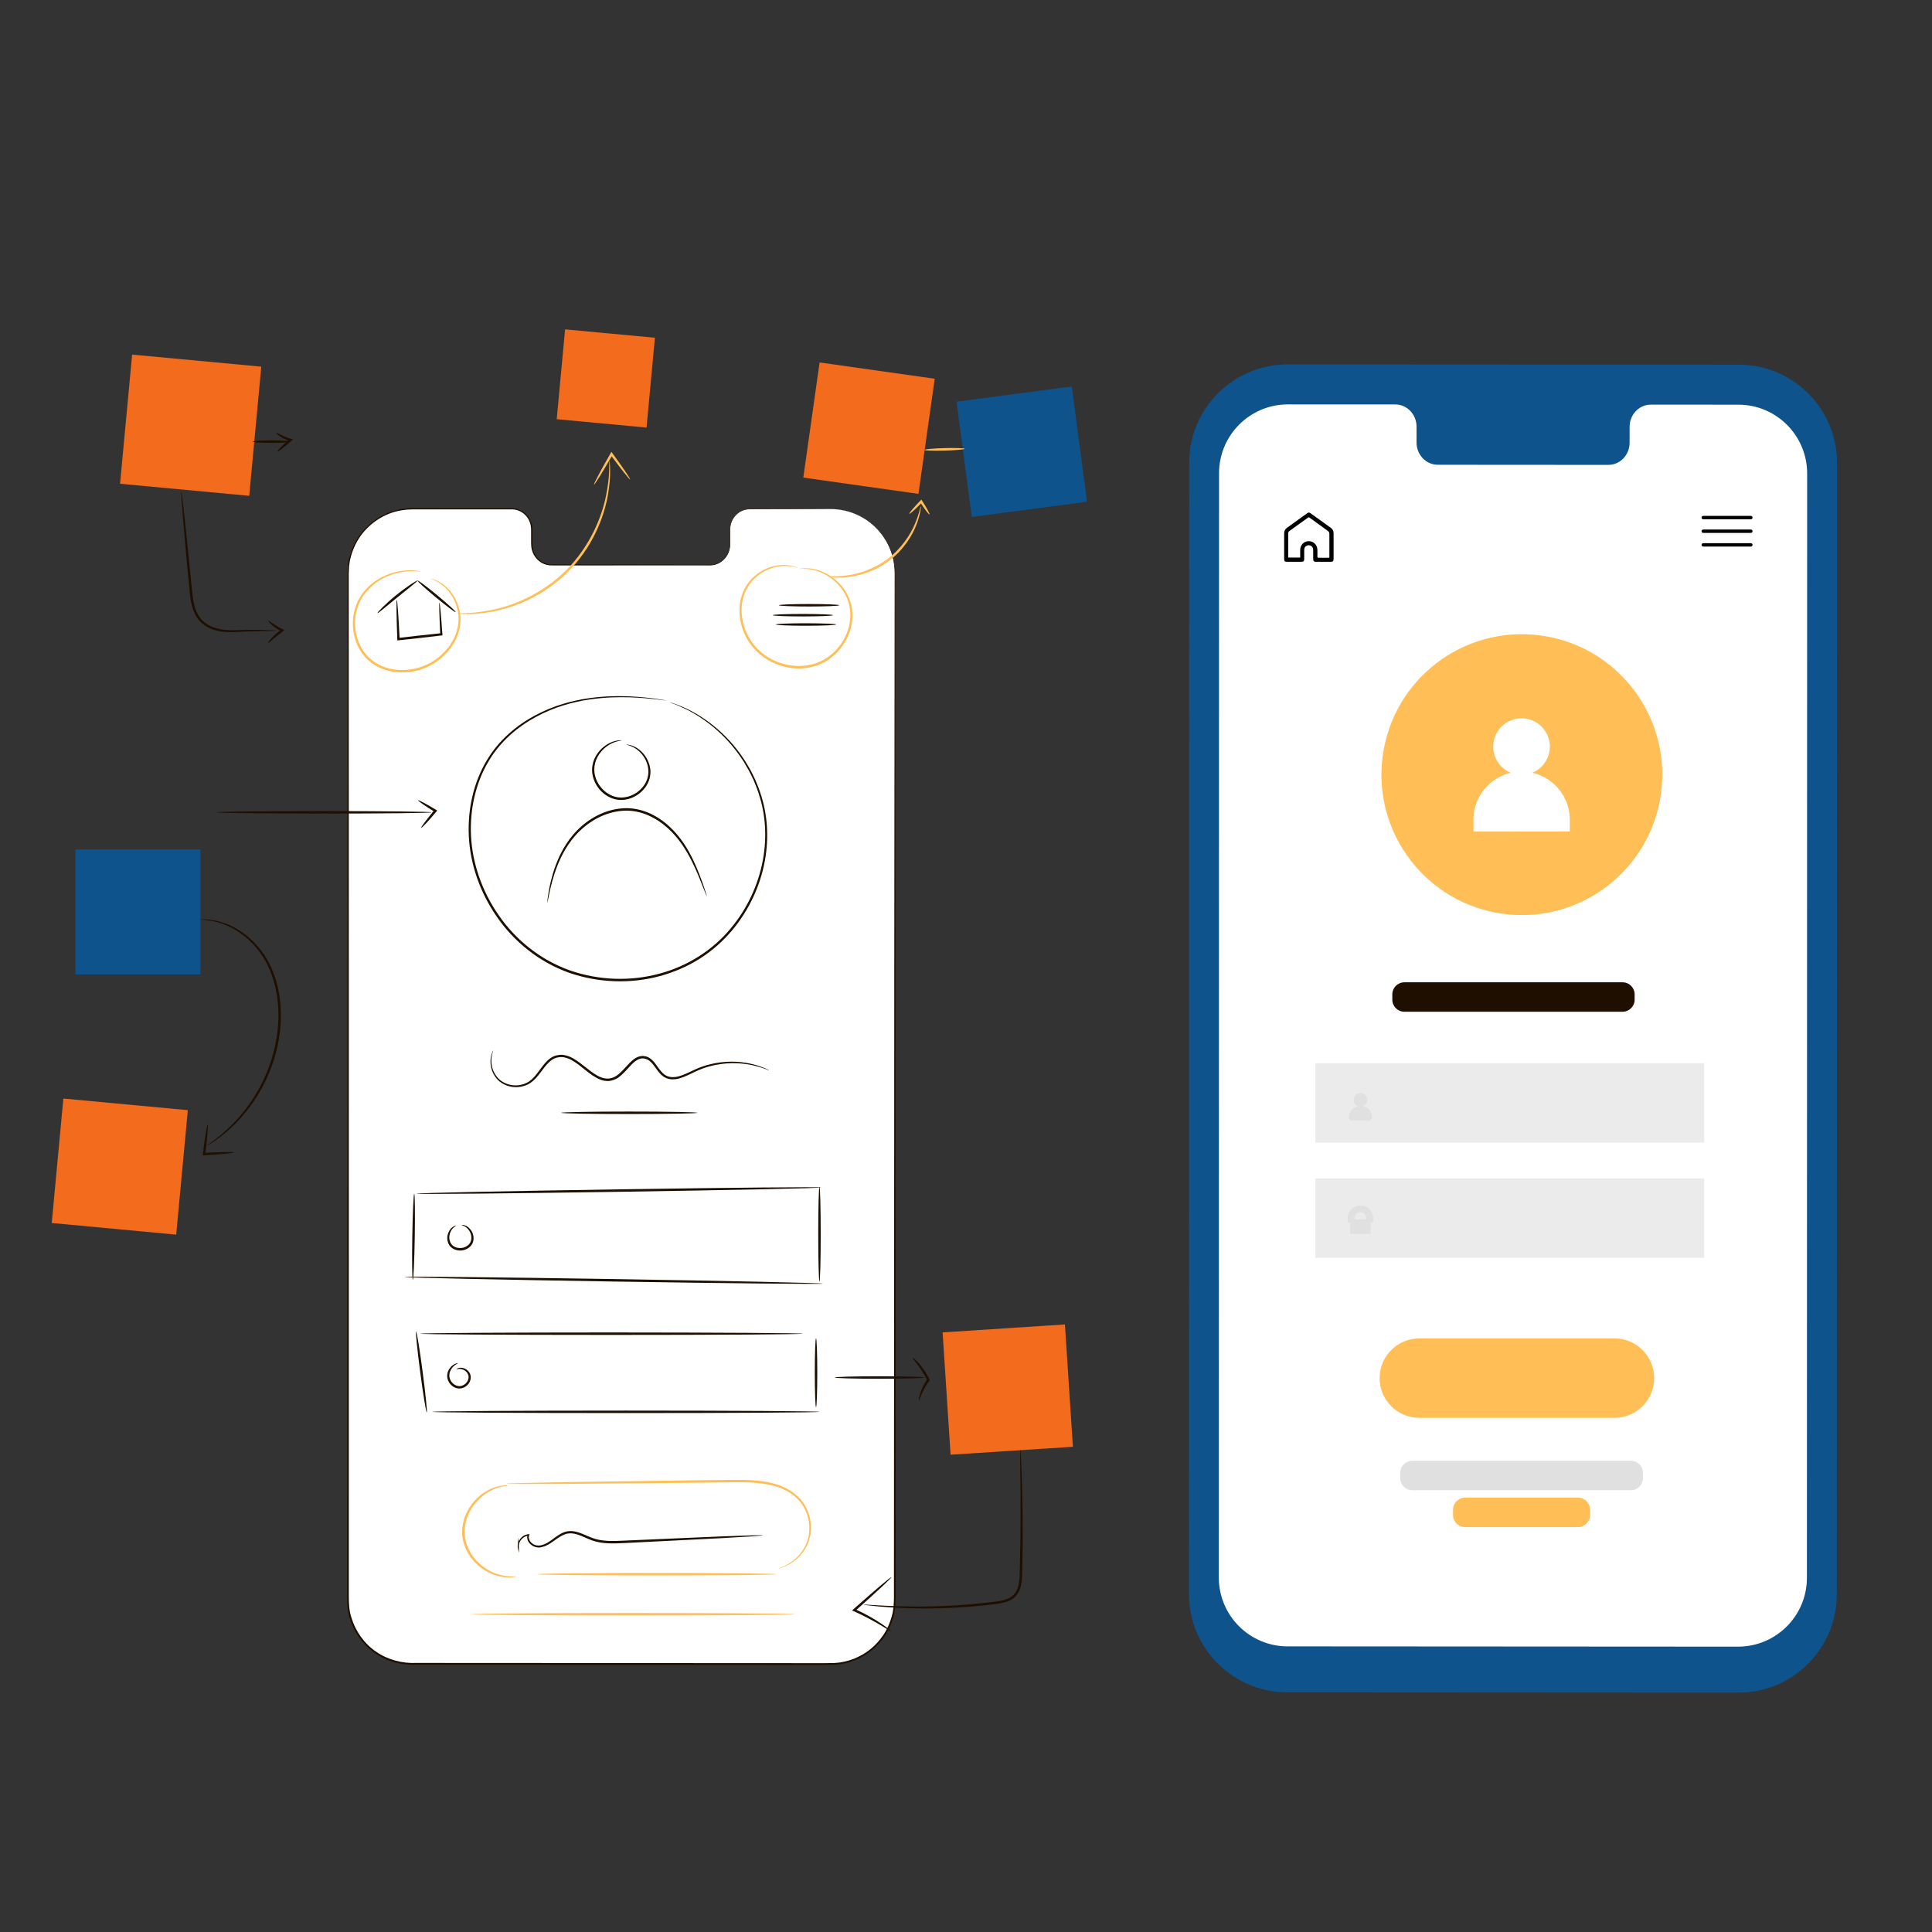 <?xml version="1.0" encoding="UTF-8" standalone="no"?>
<svg
   version="1.1"
   x="0px"
   y="0px"
   viewBox="0 0 500 500"
   style="enable-background:new 0 0 500 500;"
   xml:space="preserve"
   id="svg683"
   sodipodi:docname="prototype.svg"
   inkscape:export-filename="/home/sergio/Documents/PlupWebJS/Plupweb/assets/svg/prototype.png"
   inkscape:export-xdpi="96"
   inkscape:export-ydpi="96"
   inkscape:version="1.1 (1:1.1+202105261517+ce6663b3b7)"
   xmlns:inkscape="http://www.inkscape.org/namespaces/inkscape"
   xmlns:sodipodi="http://sodipodi.sourceforge.net/DTD/sodipodi-0.dtd"
   xmlns="http://www.w3.org/2000/svg"
   xmlns:svg="http://www.w3.org/2000/svg"><rect x="0" y="0" width="500" height="500" fill="#333333" stroke="none"/><defs
   id="defs687" /><sodipodi:namedview
   id="namedview685"
   pagecolor="#ffffff"
   bordercolor="#666666"
   borderopacity="1.0"
   inkscape:pageshadow="2"
   inkscape:pageopacity="0.0"
   inkscape:pagecheckerboard="0"
   showgrid="false"
   inkscape:zoom="0.78913117"
   inkscape:cx="233.80144"
   inkscape:cy="270.55071"
   inkscape:window-width="1304"
   inkscape:window-height="704"
   inkscape:window-x="62"
   inkscape:window-y="27"
   inkscape:window-maximized="1"
   inkscape:current-layer="Prototyping" />
<g
   id="Background_Complete">
</g>
<g
   id="Background_Simple"
   style="display:none;">
	<path
   style="display:inline;fill:#E0E0E0;"
   d="M436.6,120.09l-2.48-4.04c-19.95-32.46-55.86-52.12-93.91-50.18   c-5.35,0.27-10.67,0.96-15.92,2.06c-34.99,7.4-65.44,33.53-78.07,67c-7.42,19.68-9.5,42.34-23.58,57.97   c-18.33,20.33-49.46,20.97-76.82,20.13c-27.36-0.84-58.51-0.12-76.75,20.29c-11.43,12.78-15.06,30.96-14.14,48.08   c2.44,45.33,34.43,85.86,75.1,106c40.68,20.15,88.57,21.95,133.09,13.09c62.37-12.41,121.68-46.51,157.33-99.16   C456.1,248.66,465.13,176.92,436.6,120.09z"
   id="path3" />
</g>
<g
   id="Device">
	<g
   id="g18">
		<g
   id="g16">
			<g
   id="g14">
				<g
   id="g12">
					<g
   id="g10">
						<g
   id="g8">
							<path
   style="fill:#0E538C;"
   d="M449.92,438.05l-116.79-0.07c-14.05-0.01-25.43-11.4-25.43-25.44l0.06-292.79         c0-14.05,11.4-25.44,25.46-25.44L450,94.37c14.05,0.01,25.43,11.4,25.43,25.45l-0.06,292.79         C475.37,426.67,463.97,438.05,449.92,438.05z"
   id="path6" />
						</g>
					</g>
				</g>
			</g>
		</g>
	</g>
	<g
   id="g28">
		<g
   id="g26">
			<g
   id="g24">
				<g
   id="g22">
					<path
   style="fill:#FFFFFF;"
   d="M449.88,104.73l-22.64-0.01c-3.04,0-5.5,2.57-5.5,5.74l0,4.11c0,3.17-2.46,5.75-5.5,5.74       l-44.14-0.03c-3.04,0-5.5-2.58-5.5-5.75l0-4.11c0-3.17-2.46-5.75-5.5-5.75l-7.96,0l-19.82-0.01       c-9.84-0.01-17.83,7.97-17.83,17.81l-0.06,285.79c0,9.84,7.97,17.82,17.81,17.82l116.56,0.07c9.84,0.01,17.82-7.97,17.83-17.81       l0.06-285.79C467.69,112.71,459.72,104.73,449.88,104.73z"
   id="path20" />
				</g>
			</g>
		</g>
	</g>
	<g
   id="g98">
		<g
   id="g36">
			<g
   id="g34">
				<g
   id="g32">
					<rect
   x="340.42"
   y="275.16"
   style="fill:#EBEBEB;"
   width="100.61"
   height="20.55"
   id="rect30" />
				</g>
			</g>
		</g>
		<g
   id="g44">
			<g
   id="g42">
				<g
   id="g40">
					<rect
   x="340.42"
   y="304.98"
   style="fill:#EBEBEB;"
   width="100.61"
   height="20.55"
   id="rect38" />
				</g>
			</g>
		</g>
		<g
   id="g52">
			<g
   id="g50">
				<g
   id="g48">
					<path
   style="fill:#FFBE56;"
   d="M417.82,366.94h-50.5c-5.67,0-10.28-4.6-10.28-10.28l0,0c0-5.68,4.6-10.28,10.28-10.28h50.5       c5.68,0,10.28,4.6,10.28,10.28l0,0C428.1,362.34,423.5,366.94,417.82,366.94z"
   id="path46" />
				</g>
			</g>
		</g>
		<g
   id="g70">
			<g
   id="g60">
				<g
   id="g58">
					<g
   id="g56">
						<path
   style="fill:#E0E0E0;"
   d="M354.31,289.96h-4.44c-0.44,0-0.79-0.35-0.79-0.79l0,0c0-1.64,1.33-2.96,2.96-2.96h0.1        c1.64,0,2.96,1.33,2.96,2.96l0,0C355.1,289.61,354.75,289.96,354.31,289.96z"
   id="path54" />
					</g>
				</g>
			</g>
			<g
   id="g68">
				<g
   id="g66">
					<g
   id="g64">
						<path
   style="fill:#E0E0E0;"
   d="M353.86,284.65c0,0.98-0.79,1.77-1.77,1.77c-0.98,0-1.77-0.79-1.77-1.77        c0-0.98,0.79-1.77,1.77-1.77C353.07,282.88,353.86,283.67,353.86,284.65z"
   id="path62" />
					</g>
				</g>
			</g>
		</g>
		<g
   id="g88">
			<g
   id="g78">
				<g
   id="g76">
					<g
   id="g74">
						<rect
   x="349.44"
   y="315.58"
   style="fill:#E0E0E0;"
   width="5.3"
   height="3.75"
   id="rect72" />
					</g>
				</g>
			</g>
			<g
   id="g86">
				<g
   id="g84">
					<g
   id="g82">
						<path
   style="fill:#E0E0E0;"
   d="M355.34,316.38h-1.78v-1.16c0-0.83-0.67-1.5-1.5-1.5c-0.83,0-1.5,0.67-1.5,1.5v1.16h-1.78        v-1.16c0-1.81,1.47-3.28,3.28-3.28c1.81,0,3.28,1.47,3.28,3.28V316.38z"
   id="path80" />
					</g>
				</g>
			</g>
		</g>
		<path
   d="M345.13,141.31c0,1.12,0,2.25,0,3.37c0,0.51-0.2,0.71-0.7,0.71c-1.3,0-2.6,0-3.9,0c-0.48,0-0.67-0.2-0.67-0.67    c0-0.81,0.01-1.63-0.01-2.44c-0.02-0.89-0.86-1.43-1.66-1.06c-0.46,0.21-0.66,0.6-0.66,1.1c0,0.77,0,1.53,0,2.3    c0,0.61-0.17,0.77-0.78,0.77c-1.23,0-2.46,0-3.69,0c-0.54,0-0.72-0.17-0.72-0.71c0-2.22,0-4.44,0-6.66c0-0.6,0.22-1.06,0.71-1.41    c1.76-1.26,3.5-2.53,5.26-3.79c0.32-0.23,0.52-0.23,0.85,0c1.75,1.26,3.5,2.53,5.26,3.79c0.49,0.35,0.72,0.81,0.71,1.41    C345.12,139.12,345.13,140.21,345.13,141.31z M333.4,144.29c1.04,0,2.05,0,3.09,0c0-0.68-0.01-1.33,0-1.99    c0.01-1.27,0.99-2.25,2.22-2.25c1.23,0,2.21,0.98,2.23,2.25c0.01,0.56,0.02,1.13,0,1.69c-0.01,0.27,0.06,0.37,0.35,0.36    c0.8-0.02,1.61-0.01,2.41-0.01c0.1,0,0.21-0.01,0.34-0.02c0-0.15,0-0.27,0-0.4c0-1.92-0.01-3.84,0-5.76c0-0.34-0.1-0.56-0.38-0.75    c-1.59-1.14-3.17-2.29-4.76-3.45c-0.14-0.1-0.24-0.11-0.38-0.01c-1.6,1.16-3.21,2.32-4.81,3.47c-0.23,0.16-0.33,0.35-0.32,0.63    c0.01,1.97,0,3.94,0,5.9C333.4,144.07,333.4,144.17,333.4,144.29z"
   id="path90" />
		<path
   d="M453.12,134.39H440.8c-0.24,0-0.44-0.2-0.44-0.44l0,0c0-0.24,0.2-0.44,0.44-0.44h12.32c0.24,0,0.44,0.2,0.44,0.44l0,0    C453.55,134.19,453.36,134.39,453.12,134.39z"
   id="path92" />
		<path
   d="M453.12,137.92H440.8c-0.24,0-0.44-0.2-0.44-0.44l0,0c0-0.24,0.2-0.44,0.44-0.44h12.32c0.24,0,0.44,0.2,0.44,0.44l0,0    C453.55,137.72,453.36,137.92,453.12,137.92z"
   id="path94" />
		<path
   d="M453.12,141.45H440.8c-0.24,0-0.44-0.2-0.44-0.44l0,0c0-0.24,0.2-0.44,0.44-0.44h12.32c0.24,0,0.44,0.2,0.44,0.44l0,0    C453.55,141.25,453.36,141.45,453.12,141.45z"
   id="path96" />
	</g>
	<path
   style="fill:#1E0F00;"
   d="M419.92,261.84h-56.47c-1.72,0-3.12-1.4-3.12-3.12v-1.38c0-1.72,1.4-3.12,3.12-3.12h56.47   c1.72,0,3.12,1.4,3.12,3.12v1.38C423.04,260.43,421.63,261.84,419.92,261.84z"
   id="path100" />
	<path
   style="fill:#FFBE56;"
   d="M408.39,395.21h-29.23c-1.72,0-3.12-1.4-3.12-3.12v-1.38c0-1.72,1.4-3.12,3.12-3.12h29.23   c1.72,0,3.12,1.4,3.12,3.12v1.38C411.51,393.81,410.11,395.21,408.39,395.21z"
   id="path102" />
	<path
   style="fill:#E0E0E0;"
   d="M422.06,385.67H365.5c-1.72,0-3.12-1.4-3.12-3.12v-1.38c0-1.72,1.4-3.12,3.12-3.12h56.57   c1.72,0,3.12,1.4,3.12,3.12v1.38C425.18,384.26,423.78,385.67,422.06,385.67z"
   id="path104" />
</g>
<g
   id="Prototyping">
	<g
   id="g367">
		<g
   id="g339">
			<g
   id="g137">
				<g
   id="g135">
					<g
   id="g133">
						<g
   id="g131">
							<g
   id="g129">
								<g
   id="g127">
									<g
   id="g125">
										<g
   id="g113">
											<g
   id="g111">
												<g
   id="g109">
													<path
   style="fill:#FFFFFF;"
   d="M215.06,131.74L194,131.72c-2.82,0-5.11,2.39-5.11,5.34l0,3.82               c0,2.95-2.29,5.34-5.11,5.34l-41.05-0.02c-2.82,0-5.11-2.4-5.11-5.35l0-3.82c0-2.95-2.29-5.35-5.11-5.35l-7.41,0               l-18.43-0.01c-9.15-0.01-16.58,7.41-16.58,16.57l-0.05,265.79c0,9.15,7.41,16.57,16.56,16.57l108.4,0.06               c9.15,0.01,16.58-7.41,16.58-16.57l0.05-265.79C231.62,139.16,224.21,131.74,215.06,131.74z"
   id="path107" />
												</g>
											</g>
										</g>
										<g
   id="g123">
											<g
   id="g121">
												<g
   id="g119">
													<g
   id="g117">
														<path
   style="fill:#1E0F00;"
   d="M215.06,131.74c0,0,0.19,0,0.57,0.02c0.37,0.04,0.95-0.01,1.68,0.13                c1.47,0.17,3.7,0.65,6.22,2.15c1.27,0.72,2.56,1.75,3.78,3.06c1.22,1.32,2.35,2.97,3.16,4.95                c0.82,1.97,1.26,4.27,1.24,6.73c0,2.45,0.01,5.05,0.01,7.81c0.01,22.08,0.03,54.02,0.06,93.49                c0.01,39.47,0.01,86.47,0.02,138.66c0,6.52,0,13.13,0,19.81c0,1.67,0,3.35,0,5.03c-0.02,1.68-0.13,3.42-0.63,5.05                c-0.48,1.64-1.16,3.24-2.12,4.67c-0.96,1.43-2.12,2.72-3.45,3.83c-2.69,2.16-6.07,3.54-9.57,3.71                c-3.47,0.1-6.92,0.03-10.41,0.05c-6.97,0-14-0.01-21.1-0.01c-14.2-0.01-28.65-0.01-43.31-0.02                c-7.33,0-14.72-0.01-22.15-0.01c-3.72,0-7.45,0-11.19-0.01c-3.76,0.19-7.65-0.8-10.79-2.98                c-3.15-2.16-5.48-5.44-6.57-9.07c-0.58-1.81-0.69-3.74-0.69-5.61c0-1.87,0-3.73,0-5.59c0-7.44,0-14.82,0.01-22.16                c0-14.67,0.01-29.12,0.01-43.32c0.01-28.4,0.02-55.8,0.03-81.9c0.01-26.1,0.02-50.9,0.04-74.11                c0.01-11.6,0.01-22.81,0.02-33.58c0-1.35,0-2.69,0-4.02c0.01-0.67,0.06-1.34,0.09-2.01c0.12-0.66,0.17-1.33,0.34-1.97                c0.61-2.59,1.81-5.02,3.49-7.02c1.69-1.99,3.81-3.56,6.15-4.59c2.33-1.05,4.89-1.42,7.37-1.39                c4.93,0.01,9.75,0.01,14.44,0.02c2.35,0,4.66,0.01,6.95,0.01c1.14,0,2.28,0,3.4,0c1.14-0.06,2.33,0.26,3.26,0.91                c0.94,0.66,1.66,1.6,2.03,2.66c0.42,1.06,0.32,2.21,0.34,3.27c0,0.54,0,1.08,0,1.61c0,0.54-0.02,1.07,0.05,1.58                c0.13,1.03,0.56,2.01,1.24,2.77c0.66,0.78,1.56,1.33,2.53,1.57c0.49,0.12,0.98,0.16,1.49,0.15c0.51,0,1.02,0,1.53,0                c2.03,0,4.02,0.01,5.98,0.01c7.84,0.01,15.13,0.02,21.85,0.03c3.36,0.01,6.57,0.01,9.63,0.02                c0.76-0.01,1.53,0.03,2.26-0.03c0.73-0.08,1.42-0.33,2.03-0.71c1.22-0.76,2.04-2.01,2.32-3.34                c0.15-0.66,0.13-1.34,0.13-2.01c0-0.67,0-1.33,0-1.98c0.01-0.65-0.03-1.3,0.09-1.93c0.11-0.63,0.32-1.23,0.63-1.78                c0.6-1.09,1.57-1.91,2.65-2.34c1.09-0.47,2.25-0.33,3.29-0.35c4.25,0.01,7.84,0.02,10.75,0.03                c2.9,0.01,5.12,0.02,6.61,0.03C214.3,131.72,215.06,131.74,215.06,131.74s-0.76,0.02-2.25,0.02                c-1.49,0-3.71,0.01-6.61,0.02c-2.91,0-6.5,0.01-10.75,0.02c-1.06,0.02-2.19-0.11-3.24,0.35                c-1.04,0.41-1.98,1.22-2.56,2.28c-0.29,0.53-0.5,1.11-0.6,1.72c-0.11,0.61-0.07,1.25-0.08,1.9c0,0.65,0,1.31,0,1.98                c0,0.66,0.03,1.36-0.13,2.05c-0.29,1.37-1.14,2.67-2.4,3.46c-0.63,0.4-1.35,0.66-2.11,0.75                c-0.77,0.07-1.51,0.02-2.28,0.03c-3.06,0-6.28,0-9.63,0c-6.72,0-14.01,0-21.85,0.01c-1.96,0-3.95,0-5.98,0                c-0.51,0-1.02,0-1.53,0c-0.51,0.01-1.05-0.02-1.56-0.15c-1.03-0.25-1.98-0.84-2.68-1.66                c-0.71-0.81-1.17-1.84-1.31-2.92c-0.07-0.55-0.05-1.09-0.06-1.62c0-0.54,0-1.07,0-1.61                c-0.01-1.08,0.08-2.17-0.32-3.17c-0.35-1.01-1.04-1.9-1.92-2.52c-0.89-0.62-1.98-0.91-3.09-0.85c-1.13,0-2.26,0-3.4,0                c-2.29,0-4.6,0-6.95,0c-4.69,0-9.51,0-14.44,0c-2.45-0.03-4.94,0.34-7.23,1.37c-2.28,1.01-4.36,2.56-6.02,4.51                c-1.64,1.96-2.81,4.34-3.41,6.88c-0.17,0.63-0.22,1.29-0.33,1.93c-0.03,0.66-0.08,1.31-0.09,1.97                c0,1.33,0,2.67,0,4.02c0,10.77,0,21.98,0.01,33.58c0,23.21,0,48.01,0.01,74.11c0,26.1,0,53.5,0,81.9                c0,14.2,0,28.65,0,43.32c0,7.33,0,14.72,0,22.16c0,1.86,0,3.72,0,5.59c0,1.86,0.1,3.7,0.67,5.47                c1.06,3.53,3.32,6.72,6.39,8.82c3.07,2.12,6.8,3.08,10.53,2.9c3.74,0,7.47,0,11.19,0.01c7.43,0,14.82,0.01,22.15,0.01                c14.66,0.01,29.11,0.02,43.31,0.03c7.1,0.01,14.14,0.01,21.1,0.01c3.48-0.02,6.97,0.06,10.39-0.04                c3.41-0.17,6.69-1.51,9.31-3.61c1.3-1.08,2.43-2.34,3.36-3.73c0.94-1.39,1.6-2.95,2.06-4.55                c0.5-1.6,0.6-3.27,0.62-4.94c0-1.68,0-3.35,0-5.03c0-6.68,0.01-13.29,0.01-19.81c0.03-52.19,0.06-99.19,0.08-138.66                c0.04-39.47,0.07-71.41,0.09-93.49c0-2.76,0.01-5.36,0.01-7.81c0.03-2.44-0.4-4.72-1.21-6.67                c-0.8-1.96-1.91-3.6-3.11-4.92c-1.21-1.31-2.48-2.34-3.74-3.06c-2.49-1.5-4.71-1.99-6.17-2.18                c-0.73-0.15-1.3-0.11-1.67-0.15C215.25,131.75,215.06,131.74,215.06,131.74z"
   id="path115" />
													</g>
												</g>
											</g>
										</g>
									</g>
								</g>
							</g>
						</g>
					</g>
				</g>
			</g>
			<g
   id="g163">
				<g
   id="g145">
					<g
   id="g143">
						<g
   id="g141">
							<path
   style="fill:#1E0F00;"
   d="M217.19,156.64c0,0.18-3.49,0.32-7.8,0.32c-4.31,0-7.8-0.14-7.8-0.32         c0-0.18,3.49-0.32,7.8-0.32C213.7,156.32,217.19,156.46,217.19,156.64z"
   id="path139" />
						</g>
					</g>
				</g>
				<g
   id="g153">
					<g
   id="g151">
						<g
   id="g149">
							<path
   style="fill:#1E0F00;"
   d="M215.59,159.21c0,0.18-3.49,0.32-7.8,0.32c-4.31,0-7.8-0.14-7.8-0.32         c0-0.18,3.49-0.32,7.8-0.32C212.09,158.89,215.59,159.04,215.59,159.21z"
   id="path147" />
						</g>
					</g>
				</g>
				<g
   id="g161">
					<g
   id="g159">
						<g
   id="g157">
							<path
   style="fill:#1E0F00;"
   d="M216.39,161.62c0,0.18-3.49,0.32-7.8,0.32c-4.31,0-7.8-0.14-7.8-0.32         c0-0.18,3.49-0.32,7.8-0.32C212.9,161.31,216.39,161.45,216.39,161.62z"
   id="path155" />
						</g>
					</g>
				</g>
			</g>
			<g
   id="g191">
				<g
   id="g171">
					<g
   id="g169">
						<g
   id="g167">
							<path
   style="fill:#1E0F00;"
   d="M173.27,181.7c0,0,0.2,0.05,0.58,0.18c0.41,0.14,0.97,0.34,1.69,0.59         c0.73,0.3,1.62,0.69,2.67,1.18c1.01,0.55,2.21,1.15,3.45,1.99c2.51,1.63,5.39,3.96,8.16,7.21c1.35,1.65,2.73,3.48,3.91,5.59         c0.64,1.03,1.15,2.17,1.71,3.31c0.48,1.18,1.02,2.38,1.4,3.67c1.72,5.09,2.24,11.15,1.1,17.37         c-1.13,6.21-3.94,12.61-8.54,18.06c-2.3,2.72-5.05,5.18-8.19,7.18c-3.14,2.01-6.67,3.55-10.4,4.57         c-7.47,2.03-15.85,1.84-23.61-0.88c-7.76-2.78-14.27-8.12-18.64-14.5c-4.42-6.37-6.89-13.71-7.23-20.83         c-0.34-7.11,1.31-13.96,4.54-19.42c3.21-5.51,7.98-9.36,12.7-11.87c4.75-2.53,9.53-3.78,13.73-4.39         c4.22-0.61,7.9-0.61,10.89-0.48c5.98,0.33,9.22,1.06,9.22,1.06s-0.21-0.01-0.61-0.06c-0.43-0.05-1.02-0.12-1.78-0.22         c-1.56-0.18-3.87-0.43-6.85-0.54c-2.98-0.09-6.64-0.05-10.83,0.59c-4.17,0.64-8.89,1.91-13.57,4.44         c-4.65,2.51-9.33,6.32-12.46,11.74c-3.15,5.38-4.76,12.12-4.41,19.12c0.35,7,2.8,14.24,7.16,20.5         c4.31,6.28,10.71,11.52,18.34,14.25c7.63,2.68,15.88,2.87,23.23,0.88c7.38-1.95,13.81-6.15,18.31-11.52         c4.55-5.35,7.33-11.65,8.47-17.77c1.15-6.13,0.67-12.1-1.01-17.14c-0.37-1.28-0.9-2.46-1.36-3.64         c-0.56-1.13-1.05-2.26-1.68-3.29c-1.15-2.1-2.5-3.92-3.83-5.56c-2.72-3.24-5.55-5.58-8.03-7.23c-1.22-0.85-2.4-1.46-3.4-2.03         c-1.03-0.5-1.91-0.91-2.63-1.23c-0.71-0.28-1.27-0.49-1.67-0.64C173.45,181.8,173.27,181.7,173.27,181.7z"
   id="path165" />
						</g>
					</g>
				</g>
				<g
   id="g189">
					<g
   id="g179">
						<g
   id="g177">
							<g
   id="g175">
								<path
   style="fill:#1E0F00;"
   d="M182.91,231.9c-0.02,0.01-0.12-0.21-0.29-0.62c-0.19-0.48-0.43-1.09-0.73-1.82          c-0.63-1.58-1.5-3.89-2.86-6.6c-1.36-2.69-3.23-5.85-6.19-8.52c-1.47-1.33-3.21-2.53-5.18-3.38          c-1.98-0.83-4.2-1.31-6.47-1.13c-4.58,0.3-8.58,2.66-11.38,5.43c-2.81,2.83-4.51,6.09-5.6,8.89          c-1.1,2.82-1.65,5.23-2.01,6.89c-0.16,0.78-0.28,1.41-0.39,1.92c-0.09,0.44-0.14,0.67-0.16,0.67          c-0.02,0-0.01-0.24,0.04-0.69c0.04-0.45,0.13-1.1,0.27-1.95c0.29-1.68,0.77-4.12,1.83-7c1.06-2.86,2.74-6.21,5.61-9.15          c2.86-2.86,6.97-5.33,11.75-5.65c2.37-0.18,4.71,0.32,6.76,1.19c2.05,0.89,3.84,2.14,5.33,3.52          c3.02,2.77,4.88,6.02,6.2,8.76c1.31,2.77,2.12,5.11,2.68,6.71c0.25,0.75,0.45,1.37,0.61,1.86          C182.87,231.67,182.93,231.9,182.91,231.9z"
   id="path173" />
							</g>
						</g>
					</g>
					<g
   id="g187">
						<g
   id="g185">
							<g
   id="g183">
								<path
   style="fill:#1E0F00;"
   d="M162.15,192.7c0-0.02,0.16-0.01,0.45,0.03c0.3,0.03,0.73,0.14,1.26,0.36          c1.05,0.41,2.51,1.4,3.53,3.21c0.5,0.9,0.89,2,0.94,3.22c0.05,1.22-0.25,2.56-0.99,3.74c-1.4,2.33-4.41,4.17-7.64,3.69          c-3.22-0.55-5.52-3.18-6.21-5.81c-0.38-1.33-0.31-2.69,0.02-3.86c0.34-1.17,0.95-2.16,1.62-2.94          c1.36-1.56,2.94-2.29,4.03-2.56c0.55-0.15,0.99-0.2,1.29-0.2c0.3-0.01,0.45,0,0.45,0.02c0.01,0.06-0.62,0.08-1.67,0.42          c-1.04,0.34-2.51,1.1-3.75,2.62c-0.61,0.76-1.16,1.7-1.45,2.79c-0.28,1.09-0.33,2.34,0.04,3.56          c0.66,2.43,2.83,4.85,5.74,5.34c2.92,0.44,5.73-1.23,7.04-3.37c0.69-1.07,0.98-2.29,0.96-3.41          c-0.03-1.13-0.36-2.17-0.81-3.03c-0.91-1.73-2.25-2.74-3.23-3.2C162.77,192.83,162.14,192.77,162.15,192.7z"
   id="path181" />
							</g>
						</g>
					</g>
				</g>
			</g>
			<g
   id="g209">
				<g
   id="g199">
					<g
   id="g197">
						<g
   id="g195">
							<path
   style="fill:#1E0F00;"
   d="M199.09,277.01c-0.01,0.02-0.3-0.08-0.85-0.3c-0.55-0.21-1.37-0.5-2.45-0.78         c-2.15-0.56-5.4-1.12-9.35-0.54c-1.97,0.27-4.09,0.84-6.21,1.81c-1.06,0.48-2.14,1.07-3.34,1.53         c-1.18,0.45-2.56,0.83-3.96,0.45c-3-0.78-3.45-4.72-6.15-5.23c-1.32-0.28-2.53,0.69-3.51,1.74c-1.02,1.05-1.97,2.28-3.29,3.2         c-0.66,0.47-1.45,0.73-2.26,0.86c-0.81,0.05-1.63-0.05-2.35-0.35c-1.46-0.57-2.65-1.51-3.79-2.4         c-1.13-0.9-2.22-1.81-3.39-2.49c-1.15-0.69-2.45-1.11-3.67-0.88c-1.25,0.16-2.25,1-3.05,1.91c-0.81,0.92-1.49,1.95-2.25,2.87         c-0.75,0.92-1.63,1.77-2.66,2.26c-1.03,0.5-2.12,0.7-3.16,0.68c-2.08-0.04-3.88-1-4.92-2.28c-1.04-1.28-1.44-2.7-1.52-3.83         c-0.1-1.14,0.13-2.02,0.32-2.58c0.2-0.56,0.39-0.82,0.39-0.82c0.1,0.02-0.67,1.15-0.47,3.38c0.11,1.09,0.53,2.43,1.54,3.62         c1,1.18,2.7,2.04,4.65,2.06c0.97,0,1.99-0.2,2.93-0.67c0.95-0.47,1.75-1.25,2.47-2.16c0.73-0.9,1.4-1.93,2.24-2.9         c0.83-0.95,1.94-1.92,3.37-2.11c1.41-0.27,2.87,0.21,4.08,0.93c1.23,0.72,2.34,1.64,3.47,2.53c1.13,0.88,2.29,1.79,3.62,2.3         c0.66,0.27,1.36,0.35,2.06,0.31c0.69-0.12,1.37-0.33,1.97-0.76c1.2-0.84,2.14-2.03,3.19-3.12c0.53-0.54,1.08-1.08,1.77-1.47         c0.67-0.4,1.52-0.6,2.31-0.44c0.8,0.11,1.5,0.57,2.01,1.1c0.53,0.53,0.94,1.12,1.34,1.69c0.79,1.12,1.64,2.19,2.85,2.5         c1.19,0.33,2.47,0.02,3.61-0.41c1.16-0.43,2.23-1.01,3.32-1.49c2.18-0.98,4.36-1.53,6.37-1.78c4.04-0.52,7.33,0.11,9.48,0.75         c1.08,0.33,1.89,0.66,2.43,0.9C198.83,276.85,199.1,276.99,199.09,277.01z"
   id="path193" />
						</g>
					</g>
				</g>
				<g
   id="g207">
					<g
   id="g205">
						<g
   id="g203">
							<path
   style="fill:#1E0F00;"
   d="M180.45,287.99c0,0.18-7.88,0.32-17.6,0.32c-9.72,0-17.6-0.14-17.6-0.32         c0-0.18,7.88-0.32,17.6-0.32C172.56,287.67,180.45,287.81,180.45,287.99z"
   id="path201" />
						</g>
					</g>
				</g>
			</g>
			<g
   id="g253">
				<g
   id="g243">
					<g
   id="g217">
						<g
   id="g215">
							<g
   id="g213">
								<path
   style="fill:#1E0F00;"
   d="M106.84,331.21c-0.18,0-0.24-4.99-0.14-11.14c0.1-6.15,0.32-11.14,0.5-11.14          s0.24,4.99,0.14,11.15C107.24,326.23,107.02,331.21,106.84,331.21z"
   id="path211" />
							</g>
						</g>
					</g>
					<g
   id="g225">
						<g
   id="g223">
							<g
   id="g221">
								<path
   style="fill:#1E0F00;"
   d="M212.97,332.2c0,0.18-24.24-0.07-54.14-0.54c-29.9-0.48-54.13-1-54.13-1.18          c0-0.18,24.24,0.07,54.14,0.54C188.74,331.5,212.97,332.03,212.97,332.2z"
   id="path219" />
							</g>
						</g>
					</g>
					<g
   id="g233">
						<g
   id="g231">
							<g
   id="g229">
								<path
   style="fill:#1E0F00;"
   d="M212.52,307.32c0,0.18-23.44,0.68-52.35,1.12c-28.92,0.44-52.36,0.66-52.36,0.48          c0-0.18,23.43-0.68,52.35-1.12C189.08,307.36,212.52,307.14,212.52,307.32z"
   id="path227" />
							</g>
						</g>
					</g>
					<g
   id="g241">
						<g
   id="g239">
							<g
   id="g237">
								<path
   style="fill:#1E0F00;"
   d="M212.08,331.66c-0.18,0-0.32-5.49-0.32-12.25c0-6.77,0.14-12.25,0.32-12.25          c0.18,0,0.32,5.49,0.32,12.25C212.4,326.17,212.26,331.66,212.08,331.66z"
   id="path235" />
							</g>
						</g>
					</g>
				</g>
				<g
   id="g251">
					<g
   id="g249">
						<g
   id="g247">
							<path
   style="fill:#1E0F00;"
   d="M119.49,317.04c0-0.03,0.27-0.08,0.74,0.06c0.46,0.13,1.11,0.51,1.63,1.22         c0.5,0.7,0.91,1.79,0.59,2.98c-0.3,1.21-1.53,2.15-2.89,2.31c-1.35,0.18-2.78-0.42-3.37-1.52c-0.61-1.07-0.48-2.23-0.17-3.04         c0.33-0.82,0.86-1.34,1.27-1.59c0.42-0.25,0.7-0.27,0.7-0.24c0.08,0.09-1.06,0.44-1.55,1.98c-0.23,0.73-0.27,1.74,0.25,2.58         c0.49,0.86,1.64,1.34,2.79,1.19c1.15-0.14,2.14-0.89,2.4-1.84c0.29-0.95,0-1.91-0.4-2.57         C120.63,317.2,119.44,317.15,119.49,317.04z"
   id="path245" />
						</g>
					</g>
				</g>
			</g>
			<g
   id="g295">
				<g
   id="g261">
					<g
   id="g259">
						<g
   id="g257">
							<path
   style="fill:#1E0F00;"
   d="M110.44,365.53c-0.17,0.02-0.93-4.64-1.69-10.42c-0.76-5.78-1.24-10.48-1.06-10.51         c0.17-0.02,0.93,4.64,1.69,10.42C110.14,360.8,110.61,365.5,110.44,365.53z"
   id="path255" />
						</g>
					</g>
				</g>
				<g
   id="g269">
					<g
   id="g267">
						<g
   id="g265">
							<path
   style="fill:#1E0F00;"
   d="M207.69,345.16c0,0.18-22.14,0.32-49.44,0.32c-27.31,0-49.44-0.14-49.44-0.32         c0-0.18,22.13-0.32,49.44-0.32C185.55,344.85,207.69,344.99,207.69,345.16z"
   id="path263" />
						</g>
					</g>
				</g>
				<g
   id="g277">
					<g
   id="g275">
						<g
   id="g273">
							<path
   style="fill:#1E0F00;"
   d="M211.19,364.18c-0.18,0-0.32-3.99-0.32-8.91c0-4.92,0.14-8.91,0.32-8.91         c0.18,0,0.32,3.99,0.32,8.91C211.51,360.19,211.37,364.18,211.19,364.18z"
   id="path271" />
						</g>
					</g>
				</g>
				<g
   id="g285">
					<g
   id="g283">
						<g
   id="g281">
							<path
   style="fill:#1E0F00;"
   d="M212.08,365.38c0,0.18-22.43,0.32-50.1,0.32c-27.67,0-50.1-0.14-50.1-0.32         s22.43-0.32,50.1-0.32C189.65,365.06,212.08,365.2,212.08,365.38z"
   id="path279" />
						</g>
					</g>
				</g>
				<g
   id="g293">
					<g
   id="g291">
						<g
   id="g289">
							<path
   style="fill:#1E0F00;"
   d="M118.15,354.35c-0.02-0.02,0.17-0.22,0.64-0.34c0.46-0.12,1.22-0.06,1.94,0.43         c0.35,0.25,0.71,0.61,0.92,1.1c0.21,0.49,0.25,1.1,0.07,1.67c-0.34,1.12-1.47,2.16-2.91,2.14c-1.42-0.06-2.49-1.11-2.88-2.18         c-0.43-1.12-0.1-2.24,0.37-2.93c0.48-0.72,1.07-1.11,1.5-1.29c0.43-0.19,0.69-0.2,0.7-0.16c0.06,0.1-1.03,0.35-1.81,1.69         c-0.37,0.65-0.59,1.59-0.21,2.49c0.35,0.89,1.27,1.72,2.35,1.76c1.08,0.04,2.04-0.8,2.33-1.68c0.33-0.91-0.11-1.79-0.7-2.23         c-0.58-0.46-1.23-0.58-1.64-0.55C118.4,354.29,118.17,354.4,118.15,354.35z"
   id="path287" />
						</g>
					</g>
				</g>
			</g>
			<g
   id="g329">
				<g
   id="g303">
					<g
   id="g301">
						<g
   id="g299">
							<path
   style="fill:#FFBE56;"
   d="M133.61,407.98c0,0.02-0.13,0.06-0.38,0.1c-0.25,0.03-0.63,0.14-1.12,0.14         c-0.98,0.07-2.43-0.05-4.11-0.62c-1.68-0.56-3.55-1.66-5.17-3.37c-1.62-1.69-2.92-4.09-3.2-6.83         c-0.22-2.75,0.62-5.34,1.9-7.31c1.28-1.98,2.92-3.4,4.47-4.26c1.55-0.87,2.95-1.25,3.93-1.36c0.48-0.09,0.87-0.05,1.13-0.07         c0.26,0,0.39,0.01,0.39,0.03c0.04,0.17-2.26-0.01-5.22,1.79c-1.46,0.88-3.01,2.28-4.2,4.19c-1.2,1.89-1.97,4.36-1.76,6.93         c0.27,2.57,1.48,4.85,3,6.49c1.53,1.66,3.3,2.75,4.9,3.35C131.39,408.4,133.62,407.81,133.61,407.98z"
   id="path297" />
						</g>
					</g>
				</g>
				<g
   id="g311">
					<g
   id="g309">
						<g
   id="g307">
							<path
   style="fill:#FFBE56;"
   d="M200.94,407.4c0,0.18-13.87,0.32-30.97,0.32c-17.11,0-30.97-0.14-30.97-0.32         c0-0.18,13.86-0.32,30.97-0.32C187.08,407.08,200.94,407.23,200.94,407.4z"
   id="path305" />
						</g>
					</g>
				</g>
				<g
   id="g319">
					<g
   id="g317">
						<g
   id="g315">
							<path
   style="fill:#FFBE56;"
   d="M201.59,405.86c-0.04-0.09,1.41-0.3,3.43-1.77c1-0.73,2.11-1.82,3.01-3.33         c0.9-1.5,1.51-3.48,1.42-5.69c-0.09-2.19-0.85-4.62-2.54-6.59c-1.68-1.97-4.2-3.37-7.05-4.05c-2.85-0.71-5.97-0.85-9.19-0.83         c-3.23,0.04-6.58,0.08-10.01,0.12c-13.69,0.12-26.09,0.23-35.13,0.31c-4.45,0.01-8.07,0.02-10.65,0.02         c-1.21-0.01-2.18-0.02-2.9-0.03c-0.66-0.01-1.01-0.03-1.01-0.05c0-0.02,0.35-0.05,1.01-0.08c0.72-0.02,1.68-0.05,2.89-0.09         c2.58-0.05,6.2-0.13,10.65-0.22c9.05-0.13,21.44-0.3,35.13-0.5c3.43-0.04,6.78-0.07,10.01-0.1c3.24-0.01,6.41,0.14,9.33,0.89         c2.92,0.72,5.56,2.19,7.31,4.28c1.75,2.09,2.51,4.63,2.58,6.91c0.06,2.3-0.61,4.36-1.57,5.89c-0.96,1.54-2.12,2.63-3.17,3.35         c-1.05,0.72-1.97,1.11-2.6,1.32c-0.31,0.11-0.56,0.17-0.73,0.21C201.68,405.86,201.59,405.87,201.59,405.86z"
   id="path313" />
						</g>
					</g>
				</g>
				<g
   id="g327">
					<g
   id="g325">
						<g
   id="g323">
							<path
   style="fill:#1E0F00;"
   d="M197.51,397.34c0,0.02-0.25,0.06-0.73,0.1c-0.55,0.04-1.24,0.09-2.09,0.16         c-1.9,0.11-4.5,0.27-7.69,0.46c-6.57,0.33-15.5,0.78-25.37,1.28c-2.84,0.14-5.75,0.26-8.36-0.67         c-1.29-0.46-2.44-1.08-3.62-1.47c-1.17-0.41-2.38-0.52-3.45-0.13c-2.14,0.8-3.67,2.77-5.83,3.27         c-2.13,0.73-4.53-1.28-3.8-3.16l0.2,0.27c-0.95,0.06-1.71,0.68-2.11,1.34c-0.42,0.67-0.5,1.41-0.38,1.99l-0.24,0.03         c0.02-0.84,0.03-1.51,0.04-2.05c0.02-0.47,0.04-0.71,0.06-0.71c0.02,0,0.04,0.24,0.07,0.71c0.02,0.53,0.05,1.21,0.08,2.05         l0.04,1.08l-0.28-1.05c-0.17-0.64-0.11-1.46,0.34-2.22c0.43-0.74,1.25-1.46,2.36-1.57l0.31-0.03l-0.12,0.3         c-0.27,0.69,0.08,1.54,0.75,2.08c0.67,0.57,1.62,0.73,2.57,0.46c0.95-0.25,1.84-0.82,2.73-1.48c0.9-0.65,1.83-1.41,3.03-1.85         c1.21-0.46,2.6-0.32,3.83,0.1c1.24,0.41,2.41,1.03,3.64,1.46c2.47,0.88,5.28,0.76,8.13,0.62c9.87-0.43,18.81-0.81,25.38-1.1         c3.19-0.11,5.79-0.2,7.7-0.26c0.85-0.02,1.55-0.03,2.09-0.04C197.26,397.31,197.51,397.32,197.51,397.34z"
   id="path321" />
						</g>
					</g>
				</g>
			</g>
			<g
   id="g337">
				<g
   id="g335">
					<g
   id="g333">
						<path
   style="fill:#FFBE56;"
   d="M205.7,417.76c0,0.18-18.69,0.32-41.74,0.32c-23.06,0-41.75-0.14-41.75-0.32        c0-0.18,18.69-0.32,41.75-0.32C187.01,417.44,205.7,417.59,205.7,417.76z"
   id="path331" />
					</g>
				</g>
			</g>
		</g>
		<g
   id="g365">
			<g
   id="g347">
				<g
   id="g345">
					<g
   id="g343">
						<path
   style="fill:#1E0F00;"
   d="M113.72,155.96c0.06,0,0.17,0.83,0.3,2.27c0.13,1.44,0.3,3.49,0.47,5.93l0.02,0.27l-0.27,0.03        c-1.97,0.23-4.19,0.49-6.52,0.76c-1.6,0.17-3.14,0.34-4.57,0.49l-0.32,0.03l-0.01-0.32c-0.11-2.97-0.18-5.52-0.2-7.33        c-0.02-1.81-0.01-2.88,0.07-2.88c0.07,0,0.18,1.06,0.31,2.86c0.13,1.8,0.28,4.35,0.43,7.32l-0.34-0.29        c1.43-0.16,2.97-0.34,4.57-0.53c2.34-0.25,4.56-0.48,6.53-0.7l-0.25,0.3c-0.12-2.44-0.2-4.5-0.24-5.95        C113.65,156.8,113.66,155.96,113.72,155.96z"
   id="path341" />
					</g>
				</g>
			</g>
			<g
   id="g355">
				<g
   id="g353">
					<g
   id="g351">
						<path
   style="fill:#1E0F00;"
   d="M108.05,150.25c0.1,0.15-2.27,1.95-5.12,4.28c-2.86,2.31-5.11,4.27-5.23,4.14        c-0.12-0.12,1.95-2.31,4.83-4.64C105.4,151.7,107.96,150.11,108.05,150.25z"
   id="path349" />
					</g>
				</g>
			</g>
			<g
   id="g363">
				<g
   id="g361">
					<g
   id="g359">
						<path
   style="fill:#1E0F00;"
   d="M117.93,158.42c-0.11,0.14-2.41-1.58-5.14-3.84c-2.73-2.25-4.84-4.19-4.73-4.33        c0.11-0.14,2.41,1.58,5.14,3.84C115.92,156.35,118.04,158.28,117.93,158.42z"
   id="path357" />
					</g>
				</g>
			</g>
		</g>
	</g>
	<g
   id="g393"
   style="fill:#f36b1c;fill-opacity:1">
		<g
   id="g373"
   style="fill:#f36b1c;fill-opacity:1">
			<g
   id="g371"
   style="fill:#f36b1c;fill-opacity:1">
				
					<rect
   x="145.11"
   y="86.18"
   transform="matrix(0.996 0.093 -0.093 0.996 9.732 -14.093)"
   style="fill:#f36b1c;fill-opacity:1"
   width="23.34"
   height="23.34"
   id="rect369" />
			</g>
		</g>
		<g
   id="g391"
   style="fill:#f36b1c;fill-opacity:1">
			<g
   id="g381"
   style="fill:#f36b1c;fill-opacity:1">
				<g
   id="g379"
   style="fill:#f36b1c;fill-opacity:1">
					<g
   id="g377"
   style="fill:#f36b1c;fill-opacity:1">
						<path
   style="fill:#f36b1c;fill-opacity:1"
   d="M155.99,102.8c-0.09-0.01-0.1-0.97-0.04-2.53c0.02-0.42,0.04-0.84,0.06-1.28        c0.02-0.24,0.06-0.52,0.21-0.79c0.15-0.27,0.39-0.48,0.63-0.63c0.49-0.3,1.01-0.44,1.4-0.74c0.4-0.3,0.74-0.72,0.92-1.22        c0.4-1.01-0.03-2.08-0.75-2.68c-0.71-0.62-1.61-0.8-2.33-0.71c-1.49,0.2-2.09,1.11-2.15,1.02c-0.03-0.02,0.06-0.26,0.38-0.59        c0.32-0.32,0.89-0.72,1.71-0.88c0.8-0.17,1.9-0.02,2.78,0.7c0.43,0.36,0.81,0.84,1.01,1.44c0.21,0.6,0.19,1.29-0.05,1.91        c-0.23,0.62-0.65,1.14-1.15,1.5c-0.52,0.37-1.07,0.51-1.47,0.74c-0.41,0.22-0.57,0.52-0.61,0.97        c-0.05,0.43-0.09,0.85-0.13,1.26C156.22,101.85,156.07,102.81,155.99,102.8z"
   id="path375" />
					</g>
				</g>
			</g>
			<g
   id="g389"
   style="fill:#f36b1c;fill-opacity:1">
				<g
   id="g387"
   style="fill:#f36b1c;fill-opacity:1">
					<g
   id="g385"
   style="fill:#f36b1c;fill-opacity:1">
						<path
   style="fill:#f36b1c;fill-opacity:1"
   d="M155.65,104.12c0.02,0.08-0.01,0.19,0.03,0.27c0.07,0.1,0.04-0.01,0.11,0.01        c0.04-0.01,0.04-0.01,0.04,0.02c0.01,0.03,0.04-0.01,0.04-0.06c0-0.09-0.07-0.18-0.07-0.27c-0.02-0.08,0.17-0.2,0.41-0.03        c0.11,0.08,0.23,0.25,0.19,0.5c-0.05,0.26-0.29,0.43-0.5,0.46c-0.22,0.04-0.48-0.03-0.62-0.24c-0.14-0.2-0.1-0.42-0.03-0.54        C155.42,103.99,155.64,104.04,155.65,104.12z"
   id="path383" />
					</g>
				</g>
			</g>
		</g>
	</g>
	<g
   id="g399"
   style="fill:#f36b1c;fill-opacity:1">
		<g
   id="g397"
   style="fill:#f36b1c;fill-opacity:1">
			
				<rect
   x="32.6"
   y="93.21"
   transform="matrix(0.996 0.093 -0.093 0.996 10.393 -4.098)"
   style="fill:#f36b1c;fill-opacity:1"
   width="33.56"
   height="33.56"
   id="rect395" />
		</g>
	</g>
	<g
   id="g407">
		<g
   id="g405">
			<g
   id="g403">
				<path
   style="fill:#1E0F00;"
   d="M75.13,114.29c0,0.18-2.18,0.32-4.86,0.32c-2.69,0-4.86-0.14-4.86-0.32      c0-0.18,2.18-0.32,4.86-0.32C72.96,113.98,75.13,114.12,75.13,114.29z"
   id="path401" />
			</g>
		</g>
	</g>
	<g
   id="g415">
		<g
   id="g413">
			<g
   id="g411">
				<path
   style="fill:#1E0F00;"
   d="M71.51,112.02c0.11-0.15,1.6,0.91,3.76,1.54l0.55,0.16l-0.43,0.38c-0.05,0.04-0.1,0.09-0.16,0.14      c-1.79,1.59-3.34,2.78-3.45,2.64c-0.12-0.13,1.24-1.53,3.03-3.12c0.05-0.05,0.11-0.09,0.16-0.14l0.12,0.54      C72.8,113.48,71.4,112.13,71.51,112.02z"
   id="path409" />
			</g>
		</g>
	</g>
	<g
   id="g423">
		<g
   id="g421">
			<g
   id="g419">
				<path
   style="fill:#1E0F00;"
   d="M71.55,163.2c0,0.04-0.76,0.07-2.14,0.1c-1.48,0.03-3.44,0.08-5.82,0.14      c-1.23,0.02-2.56,0.18-4.03,0.17c-1.46-0.03-3.05-0.18-4.63-0.76c-1.57-0.56-3.13-1.64-4.08-3.23      c-0.98-1.57-1.39-3.45-1.64-5.32c-0.77-7.49-1.34-14.25-1.77-19.16c-0.19-2.37-0.34-4.33-0.45-5.81      c-0.09-1.37-0.12-2.13-0.08-2.14c0.04,0,0.16,0.75,0.33,2.12c0.17,1.47,0.39,3.43,0.66,5.79c0.51,4.99,1.19,11.7,1.95,19.12      c0.24,1.83,0.64,3.63,1.54,5.08c0.87,1.47,2.27,2.46,3.75,3.01c1.48,0.55,3.01,0.73,4.44,0.78c1.42,0.04,2.78-0.09,4.01-0.09      c2.47-0.03,4.46,0.02,5.83,0.07C70.79,163.11,71.55,163.16,71.55,163.2z"
   id="path417" />
			</g>
		</g>
	</g>
	<g
   id="g431">
		<g
   id="g429">
			<g
   id="g427">
				<path
   style="fill:#1E0F00;"
   d="M69.36,166.39c-0.13-0.11,1.19-1.76,3.24-3.33c0.08-0.06,0.15-0.11,0.22-0.17l0.05,0.54      c-2.22-1.13-3.53-2.64-3.41-2.75c0.12-0.13,1.57,1.12,3.7,2.18l0.45,0.23l-0.41,0.31c-0.07,0.05-0.14,0.11-0.22,0.17      C70.98,165.1,69.49,166.52,69.36,166.39z"
   id="path425" />
			</g>
		</g>
	</g>
	<g
   id="g437"
   style="fill:#f36b1c;fill-opacity:1">
		<g
   id="g435"
   style="fill:#f36b1c;fill-opacity:1">
			
				<rect
   x="14.95"
   y="285.64"
   transform="matrix(0.996 0.093 -0.093 0.996 28.073 -1.585)"
   style="fill:#f36b1c;fill-opacity:1"
   width="32.34"
   height="32.34"
   id="rect433" />
		</g>
	</g>
	<g
   id="g443">
		<g
   id="g441">
			<rect
   x="19.52"
   y="219.85"
   style="fill:#0E538C;"
   width="32.34"
   height="32.34"
   id="rect439" />
		</g>
	</g>
	<g
   id="g451">
		<g
   id="g449">
			<g
   id="g447">
				<path
   style="fill:#1E0F00;"
   d="M53.5,296.53c-0.03-0.05,0.86-0.63,2.39-1.8c1.53-1.15,3.64-2.98,5.92-5.54      c2.25-2.58,4.63-5.94,6.53-10.05c1.9-4.1,3.31-8.95,3.65-14.15c0.33-5.2-0.5-10.23-2.34-14.34c-1.8-4.15-4.67-7.21-7.46-9.16      c-2.8-1.97-5.51-2.8-7.37-3.16c-1.88-0.35-2.96-0.3-2.96-0.37c0-0.02,0.27-0.04,0.78-0.04c0.51-0.02,1.26,0.03,2.22,0.17      c1.91,0.28,4.69,1.07,7.59,3.03c2.87,1.93,5.87,5.06,7.74,9.29c1.92,4.2,2.78,9.33,2.44,14.62c-0.34,5.3-1.79,10.22-3.75,14.36      c-1.96,4.15-4.41,7.53-6.72,10.1c-2.34,2.55-4.52,4.35-6.11,5.44c-0.77,0.59-1.43,0.95-1.86,1.22      C53.75,296.41,53.51,296.54,53.5,296.53z"
   id="path445" />
			</g>
		</g>
	</g>
	<g
   id="g459">
		<g
   id="g457">
			<g
   id="g455">
				<path
   style="fill:#1E0F00;"
   d="M60.54,298.24c0.01,0.18-3.43,0.51-7.69,0.75l-0.02,0l-0.38,0.02l0.05-0.38      c0.52-4.23,1.09-7.63,1.26-7.61c0.17,0.02-0.11,3.46-0.63,7.69l-0.33-0.36l0.02,0C57.07,298.12,60.53,298.06,60.54,298.24z"
   id="path453" />
			</g>
		</g>
	</g>
	<g
   id="g467">
		<g
   id="g465">
			<g
   id="g463">
				<path
   style="fill:#1E0F00;"
   d="M111.72,210.23c0,0.18-12.46,0.32-27.82,0.32c-15.37,0-27.82-0.14-27.82-0.32      c0-0.18,12.45-0.32,27.82-0.32C99.26,209.91,111.72,210.06,111.72,210.23z"
   id="path461" />
			</g>
		</g>
	</g>
	<g
   id="g475">
		<g
   id="g473">
			<g
   id="g471">
				<path
   style="fill:#1E0F00;"
   d="M109.01,214.23c-0.13-0.11,1.33-2.08,3.27-4.4c0.05-0.06,0.1-0.12,0.15-0.18l0.08,0.47      c-2.49-1.53-4.39-2.86-4.3-3c0.09-0.15,2.14,0.95,4.64,2.46l0.31,0.19l-0.24,0.28c-0.05,0.06-0.1,0.12-0.15,0.18      C110.83,212.56,109.15,214.34,109.01,214.23z"
   id="path469" />
			</g>
		</g>
	</g>
	<g
   id="g493">
		<g
   id="g483">
			<g
   id="g481">
				<g
   id="g479">
					<path
   style="fill:#1E0F00;"
   d="M239.24,356.5c0,0.18-5.19,0.32-11.6,0.32c-6.41,0-11.6-0.14-11.6-0.32       c0-0.18,5.19-0.32,11.6-0.32C234.05,356.18,239.24,356.32,239.24,356.5z"
   id="path477" />
				</g>
			</g>
		</g>
		<g
   id="g491">
			<g
   id="g489">
				<g
   id="g487">
					<path
   style="fill:#1E0F00;"
   d="M237.81,362.37c-0.07-0.02,0-0.66,0.31-1.68c0.32-1.01,0.88-2.41,1.9-3.76l-0.03,0.33       c-0.09-0.17-0.19-0.36-0.28-0.54c-1.63-3.14-3.67-5.19-3.55-5.31c0.11-0.15,2.43,1.78,4.11,5.01c0.1,0.19,0.2,0.38,0.29,0.55       l0.09,0.17l-0.12,0.16C238.6,359.88,238,362.44,237.81,362.37z"
   id="path485" />
				</g>
			</g>
		</g>
	</g>
	<g
   id="g559"
   style="fill:#f36b1c;fill-opacity:1">
		<g
   id="g499"
   style="fill:#f36b1c;fill-opacity:1">
			<g
   id="g497"
   style="fill:#f36b1c;fill-opacity:1">
				
					<rect
   x="245.04"
   y="343.62"
   transform="matrix(0.998 -0.065 0.065 0.998 -22.938 17.821)"
   style="fill:#f36b1c;fill-opacity:1"
   width="31.72"
   height="31.72"
   id="rect495" />
			</g>
		</g>
		<g
   id="g557"
   style="fill:#f36b1c;fill-opacity:1">
			<g
   id="g555"
   style="fill:#f36b1c;fill-opacity:1">
				<g
   id="g525"
   style="fill:#f36b1c;fill-opacity:1">
					<g
   id="g523"
   style="fill:#f36b1c;fill-opacity:1">
						<g
   id="g505"
   style="fill:#f36b1c;fill-opacity:1">
							<g
   id="g503"
   style="fill:#f36b1c;fill-opacity:1">
								<path
   style="fill:#f36b1c;fill-opacity:1"
   d="M267.46,359.81c1.92-1.8,2.03-4.81,0.23-6.74c-1.8-1.92-4.81-2.03-6.74-0.23          c-1.65,1.54-1.96,3.96-0.89,5.84l0,0l-0.97,0.9l0.23,1.61l-1.51-0.42l-1.21,1.13l0.23,1.61l-1.5-0.42l-1.04,0.97l0.14,0.98          l-0.92-0.26l-0.61,0.57l-0.09,1.49l2.22,0.56l7.22-6.73C263.96,361.44,266.02,361.16,267.46,359.81z M266.76,353.95          c0.52,0.55,0.49,1.42-0.07,1.93c-0.55,0.52-1.42,0.49-1.93-0.07s-0.49-1.42,0.07-1.93          C265.38,353.37,266.24,353.4,266.76,353.95z"
   id="path501" />
							</g>
						</g>
						<g
   id="g513"
   style="fill:#f36b1c;fill-opacity:1">
							<g
   id="g511"
   style="fill:#f36b1c;fill-opacity:1">
								<g
   id="g509"
   style="fill:#f36b1c;fill-opacity:1">
									<path
   style="fill:#f36b1c;fill-opacity:1"
   d="M266.76,353.95c-0.06,0.08-0.44-0.31-1.11-0.2c-0.32,0.05-0.67,0.28-0.84,0.65           c-0.18,0.36-0.13,0.87,0.19,1.2c0.31,0.34,0.81,0.42,1.19,0.27c0.38-0.14,0.63-0.48,0.7-0.79           C267.04,354.41,266.67,354,266.76,353.95c0.01-0.07,0.62,0.25,0.57,1.2c-0.04,0.45-0.34,1-0.92,1.26           c-0.56,0.27-1.38,0.17-1.88-0.38c-0.51-0.54-0.56-1.36-0.25-1.9c0.3-0.56,0.87-0.82,1.32-0.83           C266.55,353.31,266.83,353.94,266.76,353.95z"
   id="path507" />
								</g>
							</g>
						</g>
						<g
   id="g521"
   style="fill:#f36b1c;fill-opacity:1">
							<g
   id="g519"
   style="fill:#f36b1c;fill-opacity:1">
								<g
   id="g517"
   style="fill:#f36b1c;fill-opacity:1">
									<path
   style="fill:#f36b1c;fill-opacity:1"
   d="M267.46,359.81c0.01,0.01-0.07,0.11-0.25,0.29c-0.19,0.16-0.48,0.4-0.91,0.63           c-0.84,0.44-2.39,0.85-4.12,0.12l0.21-0.03c-1.9,1.8-4.34,4.13-7.15,6.8l-0.11,0.11l-0.15-0.04           c-0.7-0.17-1.45-0.36-2.23-0.55l-0.24-0.06l0.01-0.25c0.03-0.47,0.06-0.97,0.08-1.49l0.01-0.12l0.09-0.08           c0.19-0.18,0.4-0.37,0.6-0.57l0.13-0.12l0.17,0.05c0.29,0.08,0.6,0.17,0.92,0.25l-0.39,0.34           c-0.04-0.31-0.09-0.64-0.14-0.98l-0.02-0.16l0.12-0.11c0.33-0.31,0.68-0.64,1.04-0.97l0.13-0.12l0.17,0.05           c0.48,0.13,0.99,0.28,1.51,0.42l-0.4,0.35c-0.07-0.51-0.15-1.06-0.23-1.61l-0.02-0.16l0.12-0.11           c0.1-0.09,0.21-0.2,0.32-0.3c0.3-0.28,0.6-0.56,0.89-0.83l0.13-0.12l0.17,0.05c0.51,0.14,1.01,0.28,1.5,0.42l-0.4,0.35           c-0.08-0.54-0.15-1.08-0.23-1.61l-0.02-0.16l0.12-0.11c0.33-0.3,0.65-0.6,0.97-0.9l-0.06,0.38           c-0.81-1.42-0.84-3.16-0.22-4.53c0.61-1.39,1.82-2.38,3.12-2.77c1.3-0.41,2.66-0.23,3.72,0.3           c1.07,0.53,1.82,1.41,2.26,2.29c0.86,1.84,0.39,3.56-0.13,4.45C268,359.51,267.46,359.81,267.46,359.81           c-0.05-0.04,0.42-0.41,0.88-1.33c0.44-0.89,0.81-2.51-0.03-4.17c-0.42-0.8-1.13-1.59-2.1-2.04           c-0.96-0.46-2.19-0.6-3.35-0.22c-1.15,0.37-2.22,1.26-2.74,2.49c-0.53,1.22-0.49,2.75,0.22,3.99l0.12,0.21l-0.18,0.17           c-0.32,0.3-0.64,0.6-0.97,0.91l0.1-0.27c0.08,0.53,0.16,1.07,0.23,1.61l0.07,0.48l-0.47-0.13c-0.5-0.14-1-0.28-1.51-0.42           l0.3-0.07c-0.29,0.28-0.59,0.55-0.89,0.83c-0.11,0.1-0.22,0.21-0.32,0.3l0.1-0.28c0.08,0.55,0.16,1.1,0.23,1.61l0.07,0.48           l-0.47-0.13c-0.52-0.15-1.03-0.29-1.5-0.42l0.3-0.07c-0.36,0.33-0.72,0.67-1.04,0.97l0.1-0.27           c0.05,0.34,0.1,0.67,0.14,0.98l0.07,0.47l-0.46-0.13c-0.32-0.09-0.63-0.18-0.92-0.26l0.29-0.07           c-0.21,0.2-0.42,0.39-0.61,0.56l0.1-0.2c-0.03,0.52-0.07,1.03-0.1,1.49l-0.22-0.31c0.77,0.2,1.52,0.39,2.22,0.57           l-0.27,0.07c2.86-2.62,5.35-4.9,7.28-6.66l0.1-0.09l0.11,0.05c1.57,0.72,3.04,0.41,3.87,0.04           C267.07,360.15,267.43,359.77,267.46,359.81z"
   id="path515" />
								</g>
							</g>
						</g>
					</g>
				</g>
				<g
   id="g553"
   style="fill:#f36b1c;fill-opacity:1">
					<g
   id="g551"
   style="fill:#f36b1c;fill-opacity:1">
						<g
   id="g549"
   style="fill:#f36b1c;fill-opacity:1">
							<g
   id="g531"
   style="fill:#f36b1c;fill-opacity:1">
								<g
   id="g529"
   style="fill:#f36b1c;fill-opacity:1">
									<path
   style="fill:#f36b1c;fill-opacity:1"
   d="M267.46,359.81c1.92-1.8,2.03-4.81,0.23-6.74c-1.8-1.92-4.81-2.03-6.74-0.23           c-1.65,1.54-1.96,3.96-0.89,5.84l0,0l-0.97,0.9l0.23,1.61l-1.51-0.42l-1.21,1.13l0.23,1.61l-1.5-0.42l-1.04,0.97l0.14,0.98           l-0.92-0.26l-0.61,0.57l-0.09,1.49l2.22,0.56l7.22-6.73C263.96,361.44,266.02,361.16,267.46,359.81z M266.76,353.95           c0.52,0.55,0.49,1.42-0.07,1.93c-0.55,0.52-1.42,0.49-1.93-0.07s-0.49-1.42,0.07-1.93           C265.38,353.37,266.24,353.4,266.76,353.95z"
   id="path527" />
								</g>
							</g>
							<g
   id="g539"
   style="fill:#f36b1c;fill-opacity:1">
								<g
   id="g537"
   style="fill:#f36b1c;fill-opacity:1">
									<g
   id="g535"
   style="fill:#f36b1c;fill-opacity:1">
										<path
   style="fill:#f36b1c;fill-opacity:1"
   d="M266.76,353.95c-0.06,0.08-0.44-0.31-1.11-0.2c-0.32,0.05-0.67,0.28-0.84,0.65            c-0.18,0.36-0.13,0.87,0.19,1.2c0.31,0.34,0.81,0.42,1.19,0.27c0.38-0.14,0.63-0.48,0.7-0.79            C267.04,354.41,266.67,354,266.76,353.95c0.01-0.07,0.62,0.25,0.57,1.2c-0.04,0.45-0.34,1-0.92,1.26            c-0.56,0.27-1.38,0.17-1.88-0.38c-0.51-0.54-0.56-1.36-0.25-1.9c0.3-0.56,0.87-0.82,1.32-0.83            C266.55,353.31,266.83,353.94,266.76,353.95z"
   id="path533" />
									</g>
								</g>
							</g>
							<g
   id="g547"
   style="fill:#f36b1c;fill-opacity:1">
								<g
   id="g545"
   style="fill:#f36b1c;fill-opacity:1">
									<g
   id="g543"
   style="fill:#f36b1c;fill-opacity:1">
										<path
   style="fill:#f36b1c;fill-opacity:1"
   d="M267.46,359.81c0.01,0.01-0.07,0.11-0.25,0.29c-0.19,0.16-0.48,0.4-0.91,0.63            c-0.84,0.44-2.39,0.85-4.12,0.12l0.21-0.03c-1.9,1.8-4.34,4.13-7.15,6.8l-0.11,0.11l-0.15-0.04            c-0.7-0.17-1.45-0.36-2.23-0.55l-0.24-0.06l0.01-0.25c0.03-0.47,0.06-0.97,0.08-1.49l0.01-0.12l0.09-0.08            c0.19-0.18,0.4-0.37,0.6-0.57l0.13-0.12l0.17,0.05c0.29,0.08,0.6,0.17,0.92,0.25l-0.39,0.34            c-0.04-0.31-0.09-0.64-0.14-0.98l-0.02-0.16l0.12-0.11c0.33-0.31,0.68-0.64,1.04-0.97l0.13-0.12l0.17,0.05            c0.48,0.13,0.99,0.28,1.51,0.42l-0.4,0.35c-0.07-0.51-0.15-1.06-0.23-1.61l-0.02-0.16l0.12-0.11            c0.1-0.09,0.21-0.2,0.32-0.3c0.3-0.28,0.6-0.56,0.89-0.83l0.13-0.12l0.17,0.05c0.51,0.14,1.01,0.28,1.5,0.42l-0.4,0.35            c-0.08-0.54-0.15-1.08-0.23-1.61l-0.02-0.16l0.12-0.11c0.33-0.3,0.65-0.6,0.97-0.9l-0.06,0.38            c-0.81-1.42-0.84-3.16-0.22-4.53c0.61-1.39,1.82-2.38,3.12-2.77c1.3-0.41,2.66-0.23,3.72,0.3            c1.07,0.53,1.82,1.41,2.26,2.29c0.86,1.84,0.39,3.56-0.13,4.45C268,359.51,267.46,359.81,267.46,359.81            c-0.05-0.04,0.42-0.41,0.88-1.33c0.44-0.89,0.81-2.51-0.03-4.17c-0.42-0.8-1.13-1.59-2.1-2.04            c-0.96-0.46-2.19-0.6-3.35-0.22c-1.15,0.37-2.22,1.26-2.74,2.49c-0.53,1.22-0.49,2.75,0.22,3.99l0.12,0.21l-0.18,0.17            c-0.32,0.3-0.64,0.6-0.97,0.91l0.1-0.27c0.08,0.53,0.16,1.07,0.23,1.61l0.07,0.48l-0.47-0.13c-0.5-0.14-1-0.28-1.51-0.42            l0.3-0.07c-0.29,0.28-0.59,0.55-0.89,0.83c-0.11,0.1-0.22,0.21-0.32,0.3l0.1-0.28c0.08,0.55,0.16,1.1,0.23,1.61l0.07,0.48            l-0.47-0.13c-0.52-0.15-1.03-0.29-1.5-0.42l0.3-0.07c-0.36,0.33-0.72,0.67-1.04,0.97l0.1-0.27            c0.05,0.34,0.1,0.67,0.14,0.98l0.07,0.47l-0.46-0.13c-0.32-0.09-0.63-0.18-0.92-0.26l0.29-0.07            c-0.21,0.2-0.42,0.39-0.61,0.56l0.1-0.2c-0.03,0.52-0.07,1.03-0.1,1.49l-0.22-0.31c0.77,0.2,1.52,0.39,2.22,0.57            l-0.27,0.07c2.86-2.62,5.35-4.9,7.28-6.66l0.1-0.09l0.11,0.05c1.57,0.72,3.04,0.41,3.87,0.04            C267.07,360.15,267.43,359.77,267.46,359.81z"
   id="path541" />
									</g>
								</g>
							</g>
						</g>
					</g>
				</g>
			</g>
		</g>
	</g>
	<g
   id="g577">
		<g
   id="g567">
			<g
   id="g565">
				<g
   id="g563">
					<path
   style="fill:#1E0F00;"
   d="M264.04,375.13c0.02,0,0.05,0.27,0.09,0.79c0.04,0.58,0.08,1.33,0.14,2.26       c0.1,1.97,0.21,4.82,0.3,8.34c0.08,3.52,0.13,7.72,0.1,12.37c-0.02,2.33-0.05,4.77-0.11,7.31c-0.04,1.26-0.03,2.57-0.29,3.9       c-0.24,1.31-0.87,2.7-2.05,3.56c-1.17,0.86-2.56,1.16-3.86,1.37c-1.31,0.18-2.59,0.32-3.85,0.46c-2.52,0.26-4.97,0.45-7.3,0.57       c-4.66,0.25-8.86,0.25-12.38,0.13c-3.52-0.11-6.37-0.34-8.33-0.53c-0.98-0.09-1.74-0.19-2.25-0.25       c-0.51-0.07-0.78-0.11-0.78-0.14c0-0.02,0.28-0.02,0.79,0.01c0.58,0.03,1.33,0.08,2.26,0.14c1.96,0.12,4.81,0.27,8.32,0.33       c3.51,0.06,7.7,0.01,12.34-0.27c2.32-0.13,4.75-0.34,7.26-0.61c1.25-0.13,2.54-0.28,3.82-0.46c1.26-0.2,2.56-0.5,3.57-1.25       c1.02-0.74,1.58-1.94,1.81-3.17c0.25-1.24,0.25-2.53,0.28-3.79c0.05-2.53,0.1-4.97,0.15-7.3c0.06-4.65,0.06-8.84,0.04-12.36       c-0.04-3.46-0.07-6.29-0.09-8.33c-0.01-0.93-0.01-1.68-0.02-2.27C264,375.4,264.01,375.13,264.04,375.13z"
   id="path561" />
				</g>
			</g>
		</g>
		<g
   id="g575">
			<g
   id="g573">
				<g
   id="g571">
					<path
   style="fill:#1E0F00;"
   d="M230.67,422.2c-0.05,0.07-1.07-0.59-2.78-1.61c-1.7-1.01-4.12-2.35-6.93-3.61l-0.45-0.2       l0.37-0.32c0.21-0.18,0.43-0.38,0.65-0.58c2.46-2.19,4.72-4.14,6.37-5.54c1.65-1.39,2.71-2.22,2.76-2.15       c0.06,0.07-0.89,1.01-2.46,2.49c-1.58,1.48-3.78,3.48-6.25,5.67c-0.22,0.2-0.44,0.39-0.65,0.58l-0.08-0.52       c2.84,1.28,5.24,2.7,6.9,3.82C229.78,421.35,230.71,422.14,230.67,422.2z"
   id="path569" />
				</g>
			</g>
		</g>
	</g>
	<g
   id="g603">
		<g
   id="g585">
			<g
   id="g583">
				<g
   id="g581">
					<path
   style="fill:#FFBE56;"
   d="M206.81,147.23c0,0,1.2-0.36,3.41-0.04c2.14,0.36,5.36,1.62,7.85,4.78       c1.22,1.56,2.21,3.6,2.47,5.96c0.12,1.17,0.08,2.39-0.13,3.63c-0.24,1.23-0.65,2.46-1.23,3.64c-1.15,2.37-3.06,4.54-5.55,6       c-2.49,1.46-5.57,2.05-8.59,1.7c-3.03-0.34-5.87-1.55-8.11-3.35c-2.26-1.79-3.86-4.19-4.72-6.68c-0.87-2.49-1.05-5.07-0.6-7.38       c0.46-2.3,1.55-4.31,2.96-5.72c1.39-1.44,2.99-2.36,4.47-2.89c1.48-0.54,2.86-0.71,3.96-0.67c1.11,0.02,1.95,0.24,2.5,0.41       c0.55,0.2,0.82,0.32,0.82,0.34c-0.02,0.1-1.14-0.52-3.32-0.5c-1.08,0.01-2.41,0.2-3.83,0.76c-1.42,0.55-2.95,1.47-4.27,2.87       c-1.33,1.38-2.35,3.3-2.77,5.51c-0.41,2.21-0.22,4.7,0.63,7.08c0.85,2.39,2.39,4.67,4.55,6.39c2.15,1.72,4.89,2.88,7.8,3.2       c2.9,0.34,5.84-0.23,8.21-1.61c2.38-1.38,4.22-3.45,5.34-5.72c0.57-1.13,0.97-2.31,1.2-3.49c0.21-1.18,0.26-2.35,0.16-3.47       c-0.22-2.25-1.15-4.21-2.3-5.74c-2.36-3.09-5.45-4.39-7.53-4.81C208.03,147.04,206.81,147.31,206.81,147.23z"
   id="path579" />
				</g>
			</g>
		</g>
		<g
   id="g593">
			<g
   id="g591">
				<g
   id="g589">
					<path
   style="fill:#FFBE56;"
   d="M238.31,131.05c0.04,0.01,0.01,0.47-0.14,1.31c-0.15,0.83-0.45,2.02-1,3.44       c-1.07,2.82-3.35,6.54-7.1,9.36c-3.74,2.81-7.96,3.97-10.96,4.22c-1.51,0.13-2.74,0.1-3.58,0.01c-0.84-0.09-1.3-0.19-1.29-0.23       c0.01-0.12,1.87,0.15,4.83-0.23c2.93-0.36,7-1.55,10.63-4.28c3.63-2.73,5.9-6.3,7.06-9.02       C237.94,132.89,238.19,131.02,238.31,131.05z"
   id="path587" />
				</g>
			</g>
		</g>
		<g
   id="g601">
			<g
   id="g599">
				<g
   id="g597">
					<path
   style="fill:#FFBE56;"
   d="M240.56,133.15c-0.14,0.09-1.22-1.31-2.43-3.17l0.49,0.05c-0.05,0.05-0.1,0.1-0.15,0.15       c-1.61,1.66-3.02,2.91-3.14,2.79s1.08-1.57,2.69-3.23c0.05-0.05,0.1-0.1,0.15-0.15l0.28-0.29l0.22,0.34       C239.87,131.5,240.71,133.06,240.56,133.15z"
   id="path595" />
				</g>
			</g>
		</g>
	</g>
	<g
   id="g609">
		<g
   id="g607">
			
				<rect
   x="249.49"
   y="101.89"
   transform="matrix(0.991 -0.131 0.131 0.991 -13.042 35.67)"
   style="fill:#0E538C;"
   width="30.1"
   height="30.1"
   id="rect605" />
		</g>
	</g>
	<g
   id="g615"
   style="fill:#f36b1c;fill-opacity:1">
		<g
   id="g613"
   style="fill:#f36b1c;fill-opacity:1">
			
				<rect
   x="209.89"
   y="95.77"
   transform="matrix(0.99 0.14 -0.14 0.99 17.726 -30.394)"
   style="fill:#f36b1c;fill-opacity:1"
   width="30.1"
   height="30.1"
   id="rect611" />
		</g>
	</g>
	<g
   id="g623">
		<g
   id="g621">
			<g
   id="g619">
				<path
   style="fill:#FFBE56;"
   d="M249.65,116.15c0,0.18-2.31,0.38-5.17,0.46c-2.86,0.08-5.18-0.01-5.19-0.18      c0-0.18,2.31-0.38,5.17-0.46C247.32,115.9,249.65,115.98,249.65,116.15z"
   id="path617" />
			</g>
		</g>
	</g>
	<g
   id="g651">
		<g
   id="g641">
			<g
   id="g631">
				<g
   id="g629">
					<g
   id="g627">
						<path
   style="fill:#FFBE56;"
   d="M111.44,149.77c0.01-0.02,0.28,0.04,0.8,0.19c0.51,0.17,1.26,0.47,2.12,1.05        c1.69,1.12,3.9,3.5,4.62,7.2c0.37,1.82,0.24,3.93-0.49,6c-0.73,2.06-2.06,4.06-3.87,5.72c-1.81,1.66-4.11,2.98-6.72,3.63        c-2.59,0.64-5.47,0.69-8.19-0.2c-2.72-0.85-5.07-2.68-6.46-4.99c-1.43-2.29-1.97-4.93-1.93-7.38        c0.07-2.46,0.79-4.77,1.96-6.63c1.17-1.85,2.7-3.26,4.26-4.25c3.14-2.02,6.22-2.46,8.25-2.51c1.03-0.01,1.82,0.07,2.35,0.16        c0.53,0.09,0.81,0.15,0.8,0.17c-0.01,0.07-1.13-0.17-3.15-0.08c-1.99,0.12-5,0.63-8.01,2.64c-1.5,0.98-2.95,2.37-4.06,4.15        c-1.1,1.78-1.77,4-1.82,6.36c-0.03,2.35,0.5,4.87,1.87,7.04c1.33,2.19,3.53,3.9,6.12,4.72c2.59,0.84,5.35,0.81,7.84,0.2        c2.5-0.61,4.72-1.87,6.47-3.45c1.75-1.59,3.05-3.5,3.77-5.47c0.72-1.98,0.87-3.98,0.54-5.74c-0.63-3.56-2.71-5.93-4.32-7.08        C112.58,150.02,111.4,149.86,111.44,149.77z"
   id="path625" />
					</g>
				</g>
			</g>
			<g
   id="g639">
				<g
   id="g637">
					<g
   id="g635">
						<path
   style="fill:#FFBE56;"
   d="M157.74,119.22c0.02,0,0.05,0.22,0.08,0.64c0.02,0.42,0.09,1.04,0.08,1.84        c0.03,1.6-0.11,3.92-0.63,6.74c-0.52,2.82-1.51,6.12-3.17,9.53c-1.65,3.42-4.02,6.92-7.11,10.04        c-3.12,3.09-6.62,5.46-10.04,7.11c-3.42,1.66-6.72,2.65-9.53,3.17c-2.82,0.52-5.14,0.66-6.74,0.63        c-0.8,0.02-1.42-0.06-1.84-0.08c-0.42-0.03-0.64-0.06-0.64-0.08c0-0.06,0.88-0.04,2.47-0.09c1.59-0.05,3.88-0.25,6.66-0.83        c5.51-1.1,13.07-4.16,19.21-10.29c6.13-6.14,9.19-13.7,10.29-19.21c0.57-2.77,0.78-5.07,0.82-6.66        C157.7,120.1,157.68,119.22,157.74,119.22z"
   id="path633" />
					</g>
				</g>
			</g>
		</g>
		<g
   id="g649">
			<g
   id="g647">
				<g
   id="g645">
					<path
   style="fill:#FFBE56;"
   d="M163.07,124.07c-0.14,0.1-2.37-2.71-5.06-6.36l0.53-0.03c-0.08,0.13-0.16,0.28-0.24,0.42       c-2.37,4.12-4.41,7.39-4.56,7.3c-0.15-0.09,1.64-3.5,4.01-7.62c0.08-0.14,0.17-0.29,0.24-0.42l0.24-0.42l0.29,0.39       C161.2,121,163.21,123.97,163.07,124.07z"
   id="path643" />
				</g>
			</g>
		</g>
	</g>
</g>
<g
   id="Character">
	<g
   id="g678">
		<g
   id="g676">
			<g
   id="g674">
				
					<ellipse
   transform="matrix(0.128 -0.992 0.992 0.128 144.507 565.438)"
   style="fill:#FFBE56;"
   cx="393.78"
   cy="200.55"
   rx="36.34"
   ry="36.33"
   id="ellipse654" />
				<g
   id="g672">
					<g
   id="g662">
						<g
   id="g660">
							<g
   id="g658">
								<path
   style="fill:#FFFFFF;"
   d="M406.26,215.19l-24.93,0.03l0-3.06c-0.01-6.88,5.57-12.47,12.45-12.48l0,0          c6.88-0.01,12.47,5.57,12.48,12.45L406.26,215.19z"
   id="path656" />
							</g>
						</g>
					</g>
					<g
   id="g670">
						<g
   id="g668">
							<g
   id="g666">
								<path
   style="fill:#FFFFFF;"
   d="M401.1,193.21c0.01,4.05-3.27,7.33-7.32,7.34c-4.05,0.01-7.33-3.27-7.34-7.32          c-0.01-4.05,3.27-7.33,7.32-7.34C397.81,185.89,401.09,189.17,401.1,193.21z"
   id="path664" />
							</g>
						</g>
					</g>
				</g>
			</g>
		</g>
	</g>
</g>
<g
   id="Plant">
</g>
<g
   id="Floor">
</g>
</svg>

